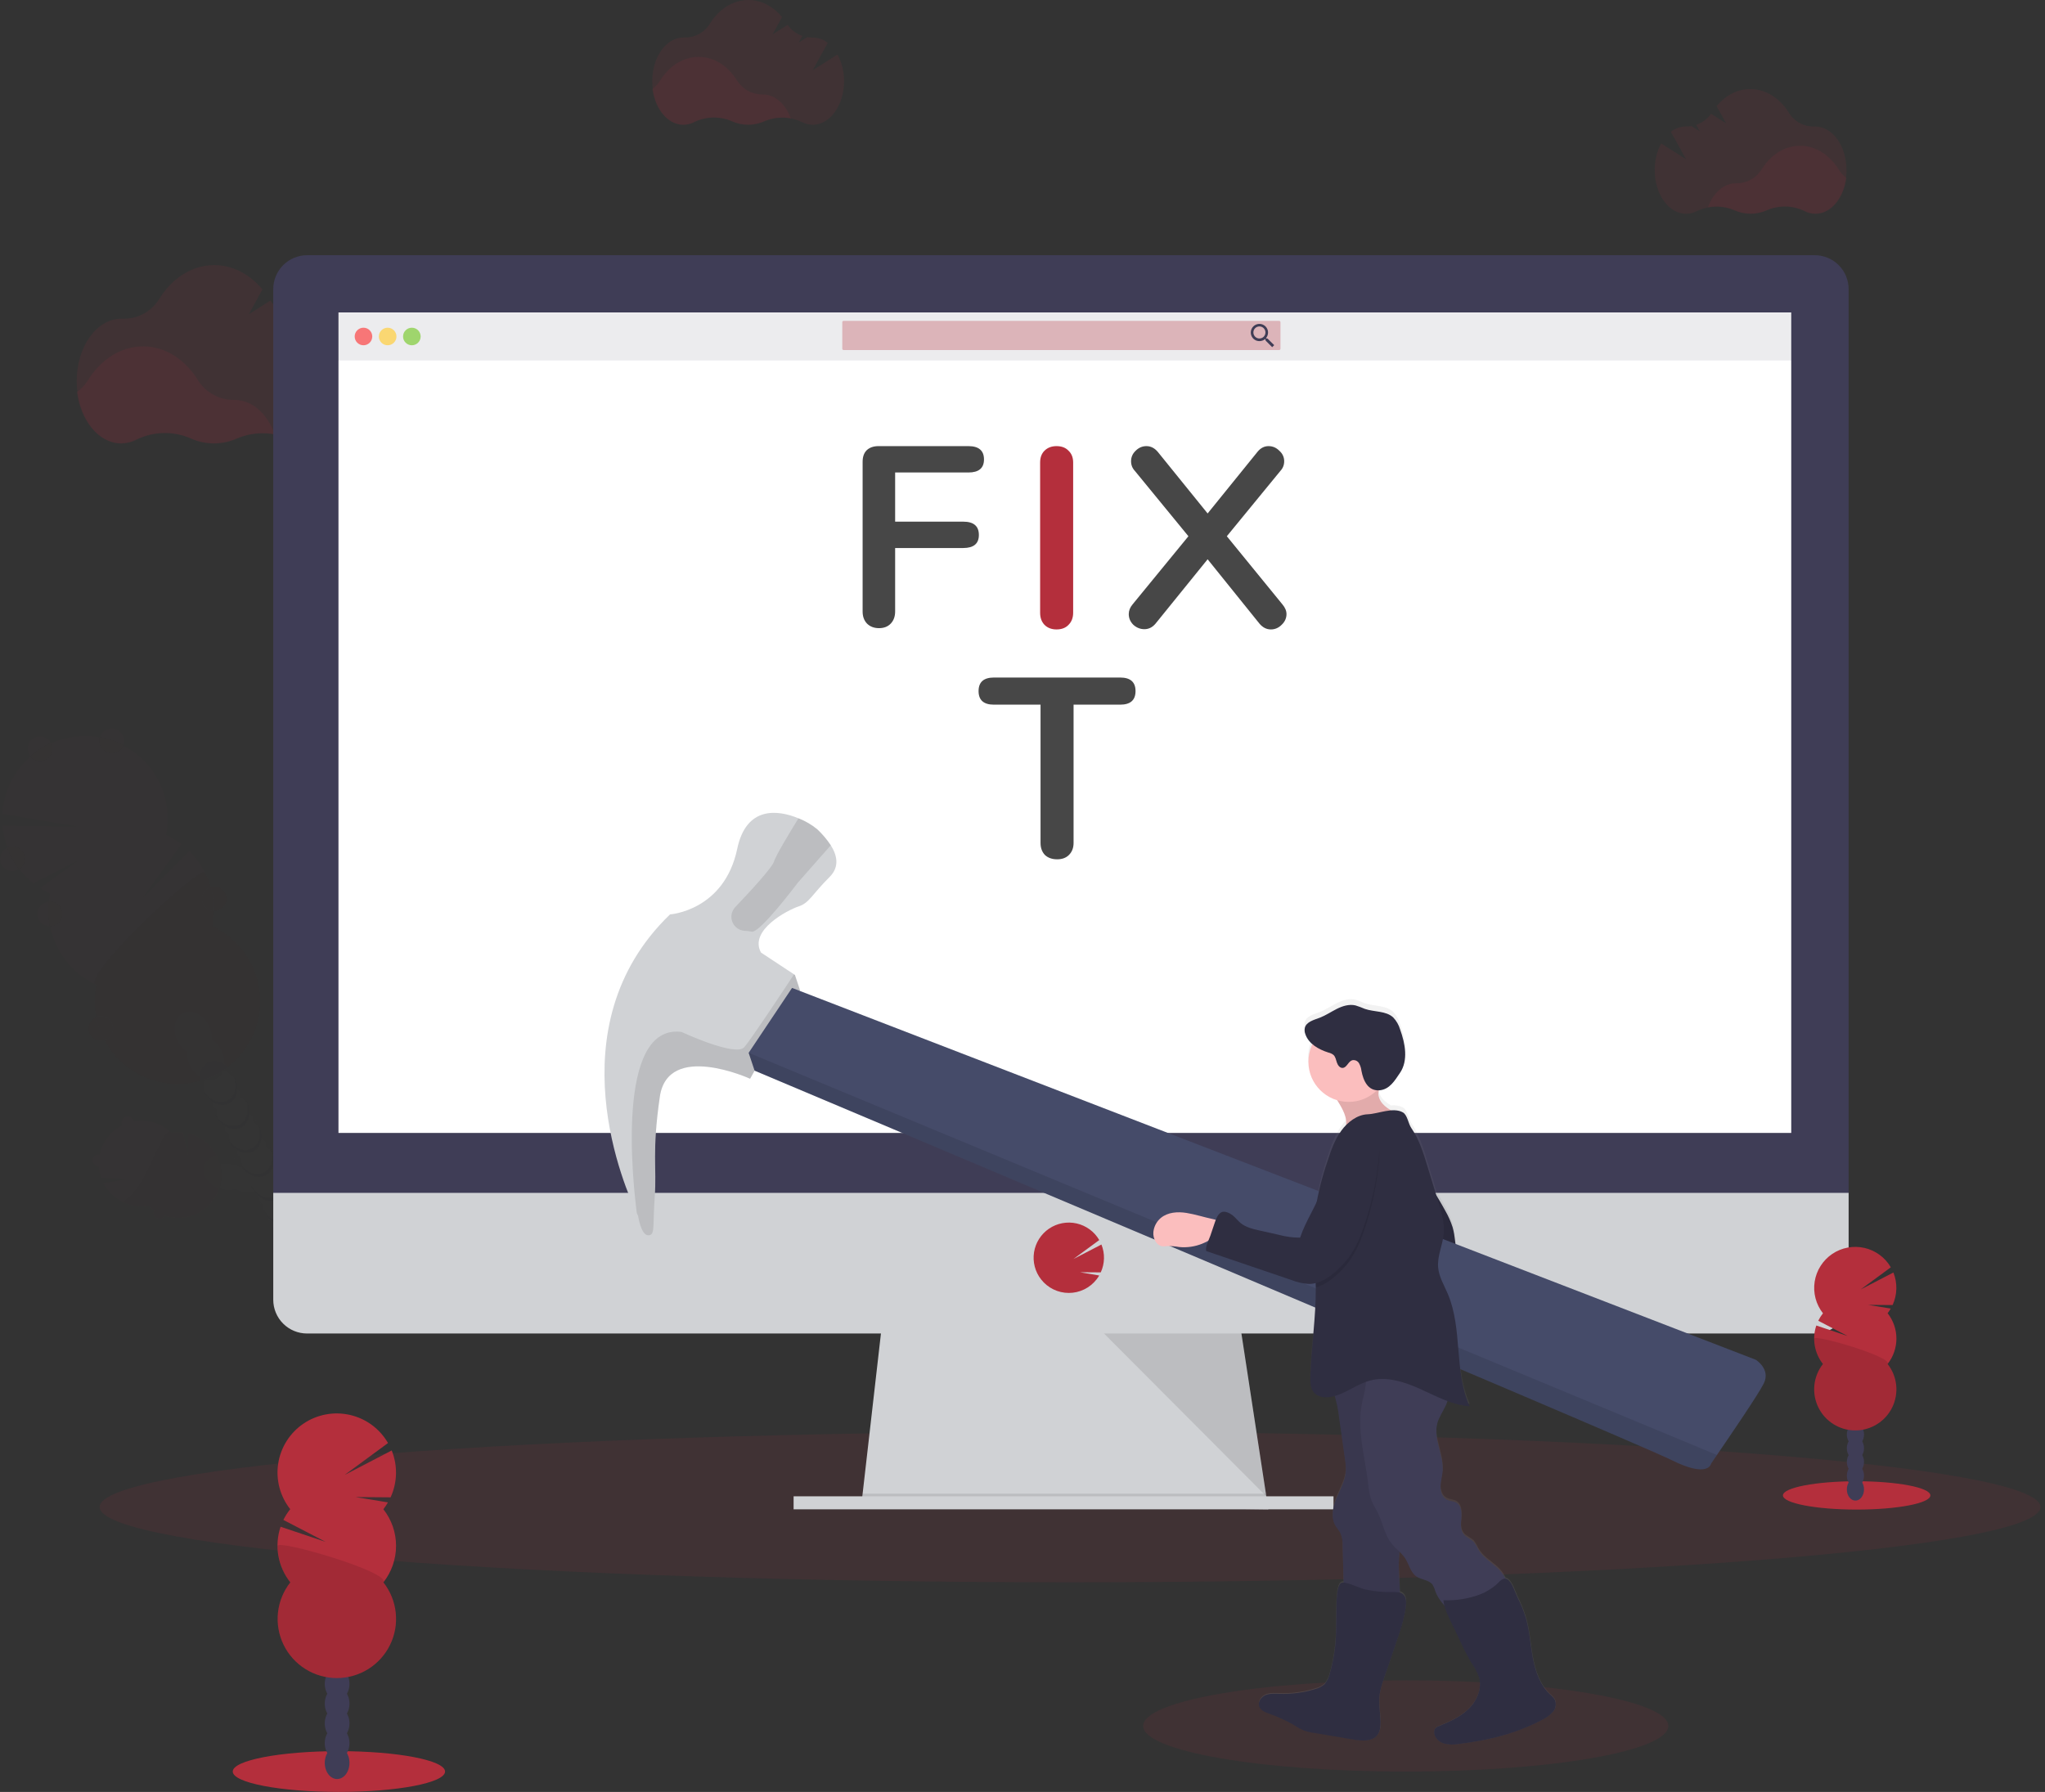 <svg width="275" height="241" viewBox="0 0 275 241" fill="none" xmlns="http://www.w3.org/2000/svg">
<rect x="0" y="0" width="275" height="241" fill="#333333" stroke="none"/>
<path opacity="0.1" d="M143.898 212.806C215.971 212.806 274.398 208.275 274.398 202.685C274.398 197.096 215.971 192.564 143.898 192.564C71.824 192.564 13.397 197.096 13.397 202.685C13.397 208.275 71.824 212.806 143.898 212.806Z" fill="#B42F3C"/>
<g opacity="0.1">
<path opacity="0.1" d="M27.479 156.792C27.872 155.599 29.465 155.05 31.038 155.565C31.264 155.639 31.483 155.734 31.692 155.848C31.793 155.82 31.897 155.795 31.999 155.777C31.912 155.434 31.879 155.081 31.9 154.728C31.361 154.364 30.923 153.867 30.629 153.287C30.335 152.706 30.195 152.06 30.221 151.41C29.676 151.052 29.238 150.555 28.95 149.971C28.649 149.393 28.509 148.745 28.541 148.094C27.997 147.735 27.558 147.237 27.27 146.653C26.515 145.156 26.822 143.473 27.973 142.89C29.125 142.307 30.666 143.059 31.424 144.555C31.724 145.135 31.864 145.784 31.83 146.435C32.371 146.798 32.81 147.293 33.104 147.873C33.398 148.454 33.538 149.1 33.509 149.751C34.05 150.114 34.489 150.61 34.783 151.191C35.077 151.772 35.217 152.418 35.189 153.069C35.73 153.431 36.169 153.927 36.463 154.507C36.757 155.088 36.897 155.734 36.869 156.384C37.414 156.743 37.854 157.241 38.143 157.826C38.281 158.109 38.384 158.407 38.45 158.715C38.639 158.437 38.87 158.19 39.135 157.982C39.166 157.746 39.22 157.513 39.294 157.286C39.813 155.716 41.198 154.759 42.393 155.139C43.587 155.519 44.134 157.123 43.621 158.694C43.409 159.368 43.002 159.964 42.451 160.408C42.419 160.643 42.366 160.875 42.291 161.101C42.039 161.934 41.478 162.638 40.722 163.07C40.782 163.271 40.825 163.476 40.851 163.683C41.168 163.987 41.431 164.343 41.628 164.735C41.829 165.127 41.96 165.55 42.015 165.987C42.333 166.29 42.597 166.646 42.795 167.039C42.995 167.43 43.126 167.854 43.182 168.29C43.501 168.594 43.765 168.951 43.962 169.345C44.72 170.842 44.407 172.528 43.262 173.105C42.116 173.682 40.569 172.939 39.81 171.44C39.61 171.048 39.479 170.625 39.423 170.188C38.784 169.575 38.372 168.763 38.257 167.885C37.617 167.272 37.205 166.46 37.09 165.582C36.772 165.278 36.508 164.922 36.31 164.53C36.111 164.138 35.98 163.714 35.923 163.279C35.606 162.975 35.343 162.619 35.146 162.227C34.945 161.835 34.814 161.412 34.759 160.975C34.562 160.791 34.385 160.586 34.234 160.362C33.602 160.491 32.948 160.451 32.337 160.245C32.109 160.17 31.89 160.074 31.679 159.96C30.996 160.141 30.275 160.116 29.607 159.887C28.05 159.368 27.089 157.985 27.479 156.792Z" fill="#3F3D56"/>
<g opacity="0.1">
<path opacity="0.1" d="M30.252 152.091C30.414 152.251 30.593 152.394 30.786 152.517C30.76 152.957 30.818 153.399 30.958 153.817C30.834 153.65 30.725 153.472 30.632 153.287C30.44 152.912 30.311 152.508 30.252 152.091V152.091Z" fill="black"/>
<path opacity="0.1" d="M28.572 148.778C28.735 148.937 28.915 149.079 29.106 149.202C29.08 149.643 29.139 150.085 29.278 150.505C28.906 149.995 28.664 149.403 28.572 148.778V148.778Z" fill="black"/>
<path opacity="0.1" d="M32.389 147.542C32.403 147.315 32.395 147.087 32.364 146.862C32.664 147.158 32.914 147.5 33.104 147.877C33.197 148.063 33.275 148.255 33.337 148.453C33.082 148.093 32.76 147.783 32.389 147.542V147.542Z" fill="black"/>
<path opacity="0.1" d="M43.044 167.618C42.909 167.43 42.757 167.256 42.589 167.097C42.561 166.889 42.516 166.684 42.454 166.484C42.587 166.664 42.706 166.854 42.807 167.054C42.9 167.236 42.979 167.424 43.044 167.618V167.618Z" fill="black"/>
<path opacity="0.1" d="M41.868 165.315C41.733 165.127 41.581 164.952 41.413 164.794C41.388 164.586 41.345 164.381 41.284 164.18C41.537 164.522 41.732 164.904 41.861 165.309L41.868 165.315Z" fill="black"/>
<path opacity="0.1" d="M31.934 155.415C32.095 155.574 32.273 155.715 32.465 155.835C32.443 156.188 32.476 156.542 32.564 156.884C32.46 156.902 32.358 156.926 32.257 156.955C32.046 156.842 31.826 156.747 31.599 156.673C30.027 156.157 28.434 156.706 28.044 157.899C27.946 158.196 27.928 158.513 27.992 158.819C27.739 158.554 27.559 158.228 27.47 157.873C27.381 157.517 27.385 157.145 27.482 156.792C27.875 155.599 29.468 155.05 31.041 155.565C31.267 155.639 31.486 155.734 31.695 155.848C31.796 155.82 31.9 155.795 32.002 155.777C31.972 155.658 31.95 155.537 31.934 155.415V155.415Z" fill="black"/>
<path opacity="0.1" d="M43.621 168.775C43.755 168.955 43.873 169.147 43.974 169.348C44.068 169.534 44.147 169.727 44.211 169.925C44.076 169.736 43.924 169.56 43.756 169.4C43.729 169.188 43.684 168.979 43.621 168.775V168.775Z" fill="black"/>
<path opacity="0.1" d="M34.068 150.864C34.083 150.637 34.075 150.409 34.044 150.183C34.345 150.478 34.595 150.821 34.784 151.198C34.876 151.383 34.954 151.575 35.017 151.772C34.761 151.412 34.439 151.104 34.068 150.864V150.864Z" fill="black"/>
<path opacity="0.1" d="M36.497 164.389C36.526 164.618 36.576 164.844 36.648 165.064C36.392 164.713 36.197 164.322 36.07 163.907C36.198 164.08 36.341 164.241 36.497 164.389V164.389Z" fill="black"/>
<path opacity="0.1" d="M38.828 168.995C38.859 169.224 38.91 169.45 38.981 169.67C38.858 169.503 38.749 169.325 38.656 169.139C38.555 168.942 38.471 168.737 38.404 168.526C38.532 168.693 38.674 168.85 38.828 168.995V168.995Z" fill="black"/>
<path opacity="0.1" d="M37.664 166.692C37.693 166.921 37.743 167.147 37.815 167.367C37.692 167.199 37.583 167.021 37.489 166.836C37.388 166.639 37.303 166.434 37.237 166.223C37.365 166.392 37.508 166.549 37.664 166.692V166.692Z" fill="black"/>
<path opacity="0.1" d="M35.33 162.083C35.359 162.313 35.409 162.54 35.481 162.76C35.364 162.592 35.262 162.415 35.174 162.23C35.071 162.033 34.986 161.828 34.919 161.616C35.041 161.784 35.179 161.94 35.33 162.083V162.083Z" fill="black"/>
<path opacity="0.1" d="M42.967 156.259C41.773 155.866 40.388 156.823 39.872 158.405C39.797 158.632 39.744 158.865 39.712 159.102C39.447 159.308 39.215 159.554 39.024 159.831C38.953 159.523 38.845 159.224 38.702 158.942C38.65 158.838 38.591 158.737 38.53 158.635C38.704 158.394 38.911 158.177 39.144 157.991C39.176 157.755 39.229 157.522 39.304 157.295C39.823 155.725 41.208 154.768 42.402 155.148C42.745 155.28 43.047 155.497 43.281 155.78C43.514 156.062 43.67 156.401 43.735 156.761C43.526 156.531 43.262 156.358 42.967 156.259V156.259Z" fill="black"/>
<path opacity="0.1" d="M37.428 157.494C37.442 157.267 37.434 157.039 37.403 156.814C37.704 157.109 37.954 157.452 38.143 157.829C38.236 158.015 38.314 158.207 38.376 158.405C38.121 158.044 37.799 157.735 37.428 157.494V157.494Z" fill="black"/>
<path opacity="0.1" d="M35.748 154.176C35.763 153.949 35.754 153.721 35.723 153.495C36.023 153.792 36.273 154.135 36.463 154.51C36.556 154.696 36.634 154.889 36.697 155.087C36.441 154.726 36.119 154.417 35.748 154.176V154.176Z" fill="black"/>
<path opacity="0.1" d="M39.995 171.299C40.024 171.529 40.075 171.756 40.148 171.976C40.025 171.808 39.916 171.629 39.823 171.443C39.722 171.246 39.637 171.04 39.571 170.829C39.699 170.997 39.841 171.154 39.995 171.299Z" fill="black"/>
</g>
<path opacity="0.1" d="M25.185 141.461C24.641 141.103 24.202 140.606 23.914 140.022C23.155 138.523 23.469 136.839 24.614 136.259C25.759 135.68 27.307 136.425 28.065 137.925C28.365 138.503 28.505 139.151 28.471 139.802C29.012 140.165 29.45 140.661 29.744 141.242C30.038 141.823 30.178 142.469 30.15 143.12C30.695 143.478 31.135 143.975 31.425 144.558C31.517 144.742 31.595 144.933 31.658 145.129C31.251 144.549 30.666 144.118 29.991 143.902C29.915 144.142 29.793 144.364 29.631 144.556C29.469 144.747 29.27 144.905 29.046 145.019C28.822 145.133 28.578 145.202 28.327 145.221C28.077 145.24 27.825 145.208 27.586 145.129C27.359 145.8 27.359 146.528 27.586 147.199C27.471 147.032 27.368 146.857 27.279 146.674C26.979 146.096 26.838 145.448 26.871 144.797C26.331 144.434 25.892 143.938 25.599 143.357C25.305 142.776 25.164 142.129 25.191 141.479L25.185 141.461Z" fill="#3F3D56"/>
<path opacity="0.1" d="M6.725 120.195C6.259 119.977 5.808 119.728 5.377 119.45L10.376 115.8L4.498 118.821C3.31 117.877 2.327 116.701 1.61 115.365C0.892 114.029 0.455 112.56 0.325 111.049L10.317 111.154L0.304 109.479C0.39 107.953 0.79 106.462 1.479 105.097C2.167 103.733 3.13 102.524 4.306 101.547C5.483 100.57 6.848 99.846 8.317 99.419C9.787 98.993 11.328 98.873 12.845 99.067C14.363 99.261 15.824 99.765 17.138 100.548C18.452 101.331 19.591 102.376 20.483 103.617C21.375 104.859 22.001 106.27 22.323 107.764C22.645 109.258 22.656 110.803 22.354 112.301C23.079 112.636 23.767 113.047 24.405 113.527L19.185 120.778L25.452 114.435C26.775 115.733 27.752 117.339 28.297 119.109C28.842 120.878 28.936 122.756 28.572 124.571C30.468 125.453 32.077 126.85 33.215 128.603C34.353 130.355 34.975 132.392 35.009 134.481C35.042 136.569 34.487 138.625 33.406 140.413C32.325 142.202 30.762 143.65 28.896 144.592C27.029 145.535 24.935 145.934 22.852 145.744C20.77 145.554 18.782 144.782 17.118 143.517C15.454 142.252 14.18 140.544 13.441 138.59C12.703 136.636 12.53 134.513 12.943 132.466C10.68 131.412 8.837 129.63 7.709 127.406C6.582 125.181 6.235 122.643 6.725 120.198V120.195Z" fill="#B42F3C"/>
<path opacity="0.1" d="M27.589 117.367C28.722 119.593 29.068 122.136 28.572 124.584C30.468 125.466 32.077 126.863 33.215 128.615C34.353 130.367 34.975 132.404 35.009 134.493C35.042 136.582 34.487 138.637 33.406 140.426C32.325 142.214 30.762 143.662 28.896 144.605C27.029 145.547 24.935 145.946 22.852 145.756C20.77 145.566 18.783 144.794 17.118 143.529C15.454 142.264 14.18 140.557 13.441 138.602C12.703 136.648 12.53 134.526 12.943 132.478C10.753 131.463 27.027 116.254 27.589 117.367Z" fill="black"/>
<path opacity="0.1" d="M15.037 101.26C15.951 101.26 16.692 100.52 16.692 99.607C16.692 98.694 15.951 97.954 15.037 97.954C14.123 97.954 13.382 98.694 13.382 99.607C13.382 100.52 14.123 101.26 15.037 101.26Z" fill="#B42F3C"/>
<path opacity="0.1" d="M5.377 102.321C6.291 102.321 7.032 101.581 7.032 100.668C7.032 99.755 6.291 99.015 5.377 99.015C4.463 99.015 3.722 99.755 3.722 100.668C3.722 101.581 4.463 102.321 5.377 102.321Z" fill="#B42F3C"/>
<path opacity="0.1" d="M1.655 117.162C2.569 117.162 3.31 116.422 3.31 115.509C3.31 114.596 2.569 113.856 1.655 113.856C0.741 113.856 0 114.596 0 115.509C0 116.422 0.741 117.162 1.655 117.162Z" fill="#B42F3C"/>
<path opacity="0.1" d="M6.682 124.574C7.596 124.574 8.337 123.834 8.337 122.921C8.337 122.008 7.596 121.268 6.682 121.268C5.768 121.268 5.027 122.008 5.027 122.921C5.027 123.834 5.768 124.574 6.682 124.574Z" fill="#B42F3C"/>
<path opacity="0.1" d="M13.547 139.967C14.462 139.967 15.203 139.227 15.203 138.314C15.203 137.401 14.462 136.661 13.547 136.661C12.633 136.661 11.893 137.401 11.893 138.314C11.893 139.227 12.633 139.967 13.547 139.967Z" fill="#B42F3C"/>
<path opacity="0.1" d="M13.547 139.967C14.462 139.967 15.203 139.227 15.203 138.314C15.203 137.401 14.462 136.661 13.547 136.661C12.633 136.661 11.893 137.401 11.893 138.314C11.893 139.227 12.633 139.967 13.547 139.967Z" fill="black"/>
<path opacity="0.1" d="M28.817 122.532C29.732 122.532 30.473 121.792 30.473 120.879C30.473 119.966 29.732 119.226 28.817 119.226C27.904 119.226 27.163 119.966 27.163 120.879C27.163 121.792 27.904 122.532 28.817 122.532Z" fill="#B42F3C"/>
<path opacity="0.1" d="M28.817 122.532C29.732 122.532 30.473 121.792 30.473 120.879C30.473 119.966 29.732 119.226 28.817 119.226C27.904 119.226 27.163 119.966 27.163 120.879C27.163 121.792 27.904 122.532 28.817 122.532Z" fill="black"/>
<path opacity="0.1" d="M30.583 148.045C31.683 147.49 32.014 145.92 31.372 144.469C31.406 144.531 31.44 144.589 31.471 144.65C32.229 146.15 31.916 147.834 30.767 148.413C29.619 148.993 28.078 148.248 27.319 146.748C27.288 146.687 27.258 146.625 27.23 146.561C28.019 147.938 29.484 148.6 30.583 148.045Z" fill="black"/>
<path opacity="0.1" d="M32.214 151.272C33.313 150.717 33.648 149.143 33.006 147.696C33.04 147.754 33.073 147.815 33.104 147.877C33.863 149.376 33.549 151.06 32.401 151.64C31.253 152.219 29.711 151.474 28.953 149.974C28.919 149.913 28.891 149.849 28.864 149.787C29.653 151.171 31.12 151.827 32.214 151.272Z" fill="black"/>
<path opacity="0.1" d="M33.847 154.495C34.947 153.94 35.281 152.37 34.636 150.919C34.673 150.98 34.704 151.039 34.738 151.103C35.496 152.6 35.18 154.286 34.035 154.863C32.889 155.44 31.345 154.697 30.586 153.198C30.552 153.136 30.525 153.075 30.497 153.011C31.283 154.388 32.748 155.05 33.847 154.495Z" fill="black"/>
<path opacity="0.1" d="M35.481 157.721C36.58 157.166 36.915 155.596 36.27 154.145C36.304 154.204 36.337 154.265 36.368 154.326C37.13 155.826 36.813 157.51 35.668 158.089C34.523 158.669 32.975 157.924 32.217 156.424C32.186 156.363 32.158 156.298 32.131 156.237C32.917 157.611 34.382 158.277 35.481 157.721Z" fill="black"/>
<path opacity="0.1" d="M37.114 160.945C38.214 160.39 38.545 158.819 37.904 157.372C37.937 157.43 37.971 157.491 38.002 157.553C38.76 159.052 38.447 160.736 37.302 161.316C36.156 161.895 34.609 161.147 33.85 159.651C33.82 159.586 33.792 159.525 33.761 159.463C34.55 160.837 36.015 161.5 37.114 160.945Z" fill="black"/>
<path opacity="0.1" d="M38.748 164.171C39.847 163.616 40.179 162.046 39.537 160.595C39.571 160.656 39.605 160.715 39.635 160.776C40.394 162.276 40.081 163.96 38.935 164.539C37.79 165.119 36.242 164.374 35.484 162.874C35.453 162.812 35.422 162.751 35.395 162.687C36.184 164.052 37.649 164.726 38.748 164.171Z" fill="black"/>
<path opacity="0.1" d="M40.381 167.397C41.478 166.842 41.812 165.269 41.171 163.821C41.204 163.88 41.238 163.941 41.269 164.002C42.027 165.502 41.714 167.186 40.566 167.765C39.417 168.345 37.876 167.597 37.117 166.1C37.087 166.036 37.056 165.974 37.028 165.913C37.818 167.287 39.282 167.953 40.381 167.397Z" fill="black"/>
<path opacity="0.1" d="M42.012 170.621C43.111 170.066 43.446 168.495 42.801 167.045C42.838 167.106 42.869 167.164 42.903 167.229C43.661 168.725 43.345 170.412 42.199 170.989C41.054 171.565 39.51 170.823 38.751 169.323C38.717 169.262 38.69 169.201 38.662 169.136C39.451 170.513 40.913 171.176 42.012 170.621Z" fill="black"/>
<path opacity="0.1" d="M43.096 172.74C44.195 172.185 44.527 170.615 43.885 169.164C43.919 169.225 43.953 169.284 43.983 169.348C44.742 170.845 44.428 172.531 43.283 173.108C42.138 173.685 40.59 172.942 39.832 171.443C39.801 171.381 39.77 171.32 39.743 171.256C40.523 172.639 41.987 173.295 43.096 172.74Z" fill="black"/>
<path opacity="0.1" d="M13.575 158.387C13.405 157.899 13.301 157.391 13.268 156.875C13.155 156.875 13.042 156.851 12.938 156.805C12.834 156.759 12.741 156.693 12.664 156.61C12.587 156.526 12.528 156.428 12.491 156.321C12.453 156.214 12.439 156.1 12.447 155.987C12.456 155.874 12.488 155.764 12.541 155.664C12.594 155.563 12.668 155.475 12.756 155.405C12.845 155.334 12.948 155.282 13.057 155.253C13.167 155.224 13.282 155.217 13.394 155.234C13.578 154.398 13.946 153.614 14.472 152.937C14.997 152.261 15.666 151.71 16.431 151.324C16.332 151.128 16.315 150.901 16.383 150.693C16.452 150.485 16.6 150.312 16.796 150.214C16.992 150.115 17.219 150.098 17.428 150.166C17.636 150.235 17.809 150.383 17.908 150.579C17.944 150.648 17.968 150.722 17.981 150.799C18.89 150.633 19.825 150.685 20.71 150.952C21.594 151.218 22.402 151.692 23.066 152.333C23.574 152.25 24.09 152.235 24.602 152.29L25.271 155.332L25.286 152.397C26.048 152.573 26.765 152.901 27.397 153.361C28.028 153.822 28.559 154.405 28.958 155.076C29.357 155.747 29.616 156.491 29.72 157.265C29.823 158.039 29.769 158.825 29.56 159.577C29.351 160.329 28.991 161.031 28.503 161.641C28.015 162.25 27.409 162.755 26.72 163.124C26.031 163.493 25.275 163.719 24.497 163.788C23.719 163.857 22.934 163.769 22.191 163.527C22.11 163.67 21.99 163.786 21.844 163.861C21.692 163.938 21.521 163.966 21.352 163.942C21.184 163.918 21.027 163.842 20.904 163.726C20.779 163.61 20.694 163.459 20.659 163.292C20.624 163.126 20.641 162.953 20.708 162.797C20.445 162.614 20.197 162.408 19.968 162.184C18.76 162.379 17.521 162.188 16.429 161.637C15.337 161.086 14.448 160.204 13.888 159.117L17.005 158.592L13.575 158.387Z" fill="#B42F3C"/>
<g opacity="0.1">
<path opacity="0.1" d="M18.39 159.865C19.541 158.332 20.247 156.553 21.058 154.829C21.383 154.12 21.748 153.43 22.151 152.762L22.765 152.054C22.87 152.143 22.971 152.232 23.073 152.324C23.58 152.241 24.096 152.226 24.608 152.281L25.277 155.323L25.286 152.397C26.048 152.573 26.765 152.901 27.397 153.361C28.028 153.822 28.559 154.405 28.958 155.076C29.357 155.747 29.616 156.491 29.72 157.265C29.823 158.039 29.769 158.825 29.56 159.577C29.351 160.329 28.991 161.031 28.503 161.641C28.015 162.25 27.409 162.755 26.72 163.124C26.031 163.493 25.275 163.719 24.497 163.788C23.719 163.857 22.934 163.769 22.191 163.527C22.11 163.67 21.99 163.786 21.844 163.861C21.692 163.938 21.521 163.966 21.352 163.942C21.184 163.918 21.027 163.842 20.904 163.726C20.779 163.61 20.694 163.459 20.659 163.292C20.624 163.126 20.641 162.953 20.708 162.797C20.445 162.614 20.197 162.408 19.968 162.184C18.785 162.373 17.573 162.194 16.495 161.672C17.22 161.175 17.86 160.565 18.39 159.865Z" fill="black"/>
</g>
<path opacity="0.1" d="M38.769 153.345C38.72 153.248 38.691 153.143 38.682 153.035C38.674 152.927 38.688 152.818 38.721 152.715C38.755 152.613 38.809 152.517 38.88 152.435C38.951 152.353 39.038 152.286 39.135 152.238C39.251 152.179 39.379 152.148 39.509 152.149C39.744 150.907 40.379 149.776 41.318 148.929C41.166 148.339 41.109 147.729 41.149 147.122L44.186 146.613L41.235 146.426C41.288 146.149 41.362 145.876 41.456 145.61C41.34 145.533 41.246 145.428 41.183 145.304C41.109 145.156 41.081 144.989 41.103 144.826C41.124 144.662 41.194 144.508 41.304 144.385C41.413 144.261 41.558 144.173 41.718 144.132C41.878 144.091 42.047 144.098 42.202 144.153C42.745 143.383 43.469 142.758 44.312 142.335C45.304 141.832 46.421 141.625 47.528 141.74C48.634 141.855 49.684 142.286 50.552 142.982C51.42 143.678 52.068 144.61 52.419 145.664C52.77 146.719 52.809 147.852 52.532 148.929C52.676 148.99 52.8 149.092 52.888 149.222C52.977 149.351 53.027 149.503 53.032 149.66C53.037 149.817 52.997 149.972 52.917 150.107C52.838 150.242 52.721 150.351 52.581 150.422C52.476 150.475 52.361 150.506 52.243 150.511C52.126 150.516 52.009 150.496 51.899 150.453C51.603 150.949 51.233 151.398 50.803 151.784C51.118 153.007 51.024 154.299 50.536 155.464L46.474 154.397L50.106 156.308C49.561 157.177 48.794 157.886 47.884 158.361C46.974 158.837 45.953 159.062 44.927 159.014C43.901 158.966 42.907 158.646 42.045 158.088C41.184 157.529 40.487 156.752 40.025 155.835C39.704 155.197 39.502 154.506 39.429 153.796C39.29 153.783 39.156 153.735 39.041 153.656C38.925 153.577 38.832 153.47 38.769 153.345V153.345Z" fill="#B42F3C"/>
<path opacity="0.1" d="M38.769 153.345C38.72 153.248 38.691 153.143 38.682 153.035C38.674 152.927 38.688 152.818 38.721 152.715C38.755 152.613 38.809 152.517 38.88 152.435C38.951 152.353 39.038 152.286 39.135 152.238C39.251 152.179 39.379 152.148 39.509 152.149C39.744 150.907 40.379 149.776 41.318 148.929C41.293 148.834 41.272 148.735 41.254 148.64C41.364 148.719 41.466 148.807 41.56 148.904C42.11 149.517 42.393 150.312 42.933 150.919C43.61 151.617 44.521 152.041 45.491 152.112C46.452 152.178 47.418 152.101 48.356 151.882C49.13 151.683 49.928 151.595 50.726 151.621L50.953 151.652L50.812 151.784C51.127 153.007 51.033 154.299 50.545 155.464L46.474 154.397L50.106 156.308C49.561 157.177 48.794 157.886 47.884 158.361C46.974 158.837 45.953 159.062 44.927 159.014C43.901 158.966 42.907 158.646 42.045 158.088C41.184 157.529 40.487 156.752 40.025 155.835C39.704 155.197 39.502 154.506 39.429 153.796C39.29 153.783 39.156 153.735 39.041 153.656C38.925 153.577 38.832 153.47 38.769 153.345V153.345Z" fill="black"/>
</g>
<path opacity="0.1" d="M106.35 15.92C105.136 15.69 103.881 15.827 102.745 16.313C102.064 16.616 101.326 16.773 100.581 16.773C99.835 16.773 99.097 16.616 98.416 16.313C97.611 15.96 96.738 15.787 95.859 15.804C94.98 15.822 94.115 16.03 93.325 16.414C92.873 16.652 92.371 16.777 91.86 16.779C89.797 16.779 88.08 14.703 87.724 11.964C88.135 11.663 88.486 11.286 88.756 10.854C89.966 8.906 91.826 7.655 93.942 7.655C96.058 7.655 97.9 8.882 99.11 10.817C99.471 11.398 99.976 11.877 100.576 12.206C101.177 12.536 101.852 12.706 102.537 12.7H102.592C104.219 12.691 105.641 14.007 106.35 15.92Z" fill="#B42F3C"/>
<path opacity="0.1" d="M112.62 7.333L109.286 9.446L111.309 5.766C110.735 5.309 110.026 5.057 109.292 5.048H109.24C109.008 5.051 108.777 5.034 108.549 4.996L107.416 5.714L107.901 4.833C107.102 4.556 106.411 4.036 105.923 3.346L103.894 4.613L105.171 2.291C103.989 0.871 102.392 0 100.639 0C98.535 0 96.647 1.251 95.45 3.199C95.091 3.78 94.585 4.257 93.983 4.58C93.38 4.904 92.703 5.062 92.02 5.039H91.918C89.597 5.039 87.712 7.667 87.712 10.915C87.712 14.163 89.597 16.788 91.918 16.788C92.429 16.787 92.932 16.661 93.383 16.423C94.174 16.039 95.039 15.831 95.918 15.814C96.797 15.797 97.669 15.971 98.474 16.325C99.156 16.627 99.893 16.784 100.639 16.784C101.385 16.784 102.122 16.627 102.804 16.325C103.602 15.979 104.466 15.808 105.337 15.825C106.207 15.842 107.064 16.046 107.849 16.423C108.297 16.655 108.793 16.777 109.298 16.779C111.622 16.779 113.505 14.151 113.505 10.906C113.513 9.66 113.209 8.432 112.62 7.333V7.333Z" fill="#B42F3C"/>
<path opacity="0.1" d="M36.955 58.409C35.221 58.081 33.428 58.276 31.805 58.967C30.831 59.399 29.777 59.62 28.712 59.617C27.646 59.615 26.593 59.388 25.621 58.952C24.471 58.448 23.225 58.2 21.97 58.225C20.714 58.25 19.479 58.547 18.35 59.096C17.704 59.436 16.986 59.615 16.256 59.617C13.308 59.617 10.855 56.652 10.345 52.738C10.934 52.31 11.434 51.771 11.819 51.153C13.547 48.371 16.225 46.583 19.231 46.583C22.237 46.583 24.881 48.35 26.601 51.101C27.117 51.934 27.841 52.62 28.702 53.092C29.563 53.563 30.532 53.804 31.514 53.79H31.59C33.918 53.787 35.951 55.667 36.955 58.409Z" fill="#B42F3C"/>
<path opacity="0.1" d="M45.921 46.126L41.155 49.144L44.048 43.89C43.228 43.237 42.213 42.875 41.164 42.863H41.088C40.757 42.868 40.426 42.843 40.099 42.789L38.49 43.829L39.184 42.572C38.039 42.172 37.05 41.42 36.359 40.425L33.466 42.265L35.287 38.922C33.595 36.895 31.317 35.653 28.811 35.653C25.805 35.653 23.128 37.438 21.399 40.219C20.887 41.054 20.163 41.738 19.299 42.202C18.436 42.666 17.465 42.893 16.486 42.86H16.323C13.004 42.86 10.314 46.617 10.314 51.254C10.314 55.891 13.004 59.648 16.323 59.648C17.054 59.646 17.773 59.466 18.417 59.124C19.547 58.575 20.782 58.279 22.038 58.254C23.293 58.23 24.539 58.478 25.689 58.983C26.66 59.419 27.713 59.645 28.779 59.648C29.845 59.651 30.899 59.429 31.873 58.998C33.014 58.503 34.249 58.259 35.493 58.283C36.737 58.307 37.961 58.598 39.083 59.136C39.721 59.47 40.431 59.645 41.152 59.648C44.471 59.648 47.161 55.888 47.161 51.254C47.184 49.468 46.758 47.705 45.921 46.126V46.126Z" fill="#B42F3C"/>
<path opacity="0.1" d="M229.672 27.881C230.886 27.651 232.141 27.788 233.277 28.274C233.957 28.577 234.694 28.734 235.44 28.734C236.185 28.734 236.922 28.577 237.603 28.274C238.408 27.921 239.281 27.748 240.16 27.765C241.039 27.783 241.903 27.991 242.694 28.375C243.146 28.613 243.648 28.738 244.159 28.74C246.222 28.74 247.942 26.664 248.298 23.925C247.886 23.625 247.535 23.247 247.266 22.815C246.062 20.861 244.18 19.601 242.071 19.601C239.961 19.601 238.116 20.827 236.906 22.762C236.545 23.346 236.04 23.827 235.438 24.159C234.837 24.49 234.16 24.661 233.473 24.655H233.421C231.787 24.652 230.363 25.967 229.672 27.881Z" fill="#B42F3C"/>
<path opacity="0.1" d="M223.383 19.294L226.718 21.401L224.691 17.721C225.265 17.264 225.975 17.012 226.709 17.003H226.764C226.995 17.006 227.226 16.988 227.455 16.951L228.585 17.668L228.1 16.788C228.904 16.515 229.602 15.997 230.095 15.307L232.119 16.589L230.839 14.267C232.024 12.847 233.602 11.976 235.374 11.976C237.477 11.976 239.366 13.227 240.563 15.175C240.921 15.757 241.427 16.234 242.03 16.557C242.632 16.88 243.31 17.038 243.993 17.015H244.104C246.428 17.015 248.31 19.643 248.31 22.891C248.31 26.139 246.428 28.765 244.104 28.765C243.593 28.762 243.091 28.637 242.639 28.399C241.848 28.015 240.983 27.807 240.104 27.79C239.225 27.773 238.353 27.948 237.548 28.301C236.867 28.604 236.13 28.76 235.385 28.76C234.639 28.76 233.902 28.604 233.221 28.301C232.422 27.955 231.558 27.784 230.687 27.801C229.816 27.818 228.958 28.022 228.173 28.399C227.725 28.632 227.229 28.754 226.724 28.755C224.403 28.755 222.517 26.127 222.517 22.882C222.501 21.633 222.799 20.399 223.383 19.294V19.294Z" fill="#B42F3C"/>
<path opacity="0.1" d="M189.035 238.261C208.538 238.261 224.347 235.515 224.347 232.127C224.347 228.74 208.538 225.994 189.035 225.994C169.533 225.994 153.724 228.74 153.724 232.127C153.724 235.515 169.533 238.261 189.035 238.261Z" fill="#B42F3C"/>
<path d="M170.553 202.992L115.838 202.29L116.001 200.888L118.645 177.767H166.697L170.231 200.888L170.501 202.642L170.553 202.992Z" fill="#D0D2D5"/>
<path opacity="0.1" d="M170.501 202.642H143.197L115.838 202.29L116.001 200.888H170.231L170.501 202.642Z" fill="black"/>
<path d="M179.323 201.241H106.719V202.992H179.323V201.241Z" fill="#D0D2D5"/>
<path d="M248.593 38.898C248.597 37.689 248.121 36.528 247.268 35.67C246.416 34.812 245.258 34.327 244.048 34.322H41.29C40.691 34.325 40.098 34.445 39.545 34.677C38.992 34.909 38.49 35.247 38.068 35.673C37.646 36.098 37.312 36.602 37.085 37.157C36.858 37.711 36.743 38.305 36.746 38.904V161.656H248.593V38.898Z" fill="#3F3D56"/>
<path d="M36.746 160.429V174.807C36.746 176.011 37.225 177.165 38.077 178.017C38.929 178.868 40.085 179.346 41.29 179.346H244.048C245.253 179.346 246.409 178.868 247.262 178.017C248.114 177.165 248.593 176.011 248.593 174.807V160.429H36.746Z" fill="#D0D2D5"/>
<path d="M240.876 42.02H45.516V152.37H240.876V42.02Z" fill="white"/>
<path d="M143.723 173.89C144.44 173.891 145.148 173.729 145.793 173.416C146.439 173.103 147.004 172.647 147.447 172.084C147.582 171.912 147.705 171.732 147.816 171.544L145.215 171.105L148.024 171.124C148.294 170.539 148.441 169.905 148.456 169.261C148.471 168.617 148.355 167.976 148.113 167.379L144.346 169.33L147.822 166.778C147.495 166.218 147.057 165.73 146.534 165.346C146.011 164.962 145.415 164.689 144.782 164.545C144.149 164.401 143.493 164.389 142.855 164.508C142.217 164.628 141.61 164.877 141.073 165.241C140.536 165.605 140.079 166.075 139.731 166.623C139.383 167.17 139.152 167.783 139.051 168.424C138.951 169.064 138.983 169.719 139.147 170.346C139.31 170.974 139.601 171.561 140.001 172.071V172.071C140.442 172.637 141.007 173.094 141.652 173.41C142.297 173.725 143.005 173.889 143.723 173.89V173.89Z" fill="#B42F3C"/>
<path opacity="0.1" d="M148.457 179.343L170.286 201.241L166.936 179.343H148.457Z" fill="black"/>
<path opacity="0.1" d="M240.935 42.032H45.362V48.478H240.935V42.032Z" fill="#444053"/>
<path opacity="0.3" d="M172.012 43.154H113.443C113.345 43.154 113.265 43.234 113.265 43.332V46.899C113.265 46.997 113.345 47.077 113.443 47.077H172.012C172.11 47.077 172.19 46.997 172.19 46.899V43.332C172.19 43.234 172.11 43.154 172.012 43.154Z" fill="#B42F3C"/>
<path d="M170.44 45.522H170.295L170.243 45.476C170.422 45.261 170.52 44.991 170.52 44.712C170.518 44.483 170.448 44.26 170.319 44.071C170.191 43.881 170.008 43.734 169.796 43.648C169.584 43.561 169.35 43.54 169.126 43.586C168.901 43.632 168.695 43.743 168.534 43.906C168.373 44.069 168.263 44.276 168.22 44.501C168.176 44.725 168.2 44.958 168.288 45.169C168.377 45.381 168.526 45.561 168.717 45.688C168.908 45.814 169.133 45.881 169.362 45.881C169.642 45.88 169.912 45.781 170.127 45.602L170.179 45.648V45.792L171.078 46.691L171.346 46.421L170.44 45.522ZM169.362 45.522C169.202 45.523 169.044 45.476 168.911 45.387C168.777 45.298 168.673 45.172 168.611 45.024C168.549 44.876 168.533 44.714 168.563 44.556C168.594 44.399 168.671 44.254 168.785 44.141C168.898 44.027 169.042 43.95 169.2 43.919C169.357 43.887 169.52 43.903 169.668 43.964C169.817 44.025 169.943 44.129 170.033 44.262C170.122 44.395 170.17 44.552 170.17 44.712C170.17 44.819 170.15 44.924 170.11 45.022C170.07 45.121 170.01 45.21 169.935 45.286C169.86 45.361 169.771 45.42 169.672 45.461C169.574 45.502 169.468 45.522 169.362 45.522V45.522Z" fill="#3F3D56"/>
<path opacity="0.8" d="M48.878 46.436C49.531 46.436 50.06 45.907 50.06 45.255C50.06 44.603 49.531 44.074 48.878 44.074C48.225 44.074 47.696 44.603 47.696 45.255C47.696 45.907 48.225 46.436 48.878 46.436Z" fill="#FA5959"/>
<path opacity="0.8" d="M52.13 46.436C52.782 46.436 53.312 45.907 53.312 45.255C53.312 44.603 52.782 44.074 52.13 44.074C51.477 44.074 50.947 44.603 50.947 45.255C50.947 45.907 51.477 46.436 52.13 46.436Z" fill="#FED253"/>
<path opacity="0.8" d="M55.384 46.436C56.037 46.436 56.567 45.907 56.567 45.255C56.567 44.603 56.037 44.074 55.384 44.074C54.731 44.074 54.202 44.603 54.202 45.255C54.202 45.907 54.731 46.436 55.384 46.436Z" fill="#8CCF4D"/>
<path d="M209.108 228.551C208.93 228.269 208.704 228.019 208.442 227.812C207.1 226.546 206.476 224.687 206.145 222.865C205.813 221.044 205.718 219.185 205.187 217.403C204.898 216.49 204.536 215.6 204.106 214.744C203.799 214.088 203.412 212.803 202.85 212.343C202.74 212.248 202.606 212.183 202.463 212.156C202.198 211.592 201.819 211.089 201.352 210.678C200.473 209.883 199.402 209.251 198.815 208.224C198.654 207.868 198.455 207.529 198.223 207.215C197.826 206.78 197.2 206.602 196.835 206.142C196.359 205.547 196.466 204.694 196.528 203.937C196.589 203.179 196.528 202.271 195.87 201.872C195.477 201.63 194.971 201.655 194.562 201.44C193.948 201.133 193.706 200.361 193.718 199.67C193.73 198.98 193.945 198.309 194.001 197.619C194.172 195.423 192.723 193.239 193.282 191.111C193.494 190.304 193.979 189.605 194.338 188.854C194.464 188.603 194.566 188.343 194.645 188.075C195.603 188.454 196.61 188.696 197.636 188.795C195.944 185.005 196.374 180.6 195.585 176.528L195.686 176.39C196.483 175.34 196.936 174.069 196.982 172.752C196.982 171.237 196.273 169.82 195.953 168.336C195.68 167.075 195.692 165.757 195.339 164.518C195.094 163.748 194.769 163.006 194.369 162.303C193.986 161.594 193.584 160.896 193.162 160.209C192.769 158.908 192.375 157.608 191.98 156.308C191.427 154.483 190.859 152.627 189.785 151.051C189.392 150.474 189.272 149.303 188.667 148.953C188.176 148.699 187.618 148.602 187.07 148.674C186.217 148.196 185.467 147.506 185.36 146.561C185.349 146.355 185.37 146.148 185.421 145.948H185.526C186.877 145.825 187.561 144.635 188.265 143.592C189.401 141.905 188.968 139.624 188.265 137.704C188.09 137.098 187.775 136.542 187.343 136.081C186.358 135.161 184.798 135.364 183.527 134.919C183.1 134.772 182.701 134.548 182.265 134.444C181.42 134.247 180.536 134.523 179.762 134.913C178.988 135.302 178.267 135.805 177.456 136.112C176.645 136.419 175.644 136.661 175.445 137.492C175.389 137.772 175.412 138.062 175.512 138.329C175.699 138.863 176.027 139.335 176.461 139.697C176.116 140.408 175.929 141.185 175.914 141.975C175.899 142.765 176.055 143.549 176.372 144.272C176.69 144.996 177.16 145.642 177.752 146.166C178.343 146.691 179.042 147.081 179.799 147.309C180.032 147.683 180.25 148.064 180.45 148.453C180.806 149.14 181.107 149.95 180.984 150.686C180.762 150.922 180.557 151.173 180.37 151.437C179.489 152.664 178.988 154.102 178.528 155.538C177.909 157.37 177.414 159.242 177.045 161.141C176.295 162.733 175.38 164.254 174.837 165.925C173.864 165.927 172.895 165.797 171.957 165.539L169.365 164.953C168.462 164.748 167.523 164.527 166.816 163.932C166.442 163.625 166.15 163.217 165.769 162.914C165.389 162.61 164.624 162.254 164.206 162.506C164.13 162.552 164.059 162.607 163.995 162.668C163.614 161.899 163.252 161.135 162.809 160.39C162.174 159.347 161.228 158.393 160.03 158.194C159.299 158.076 158.55 158.25 157.946 158.678C157.245 159.175 156.806 160.212 157.331 160.911C157.463 161.067 157.605 161.212 157.758 161.347C158.114 161.756 158.431 162.196 158.707 162.662C159.697 164.05 161.177 165.01 162.849 165.349L162.742 165.655C162.524 166.293 162.06 167.063 162.177 167.726L173.704 171.667C174.443 171.966 175.228 172.14 176.025 172.179C176.336 172.176 176.646 172.135 176.946 172.056V172.645V172.669C176.977 176.715 176.332 180.732 176.213 184.775C176.191 185.514 176.213 186.308 176.679 186.885C177.201 187.516 178.129 187.642 178.936 187.498C179.131 187.465 179.321 187.422 179.507 187.369C179.78 188.387 179.977 189.423 180.097 190.47L180.858 195.947C180.956 196.508 180.996 197.077 180.978 197.646C180.889 198.931 180.21 200.081 179.719 201.268C179.228 202.455 178.936 203.875 179.581 204.985C179.784 205.329 180.063 205.62 180.244 205.976C180.474 206.527 180.579 207.122 180.551 207.718C180.598 209.37 180.643 211.024 180.686 212.68C180.552 212.658 180.415 212.686 180.299 212.757C179.661 213.254 179.731 215.618 179.685 216.351C179.636 217.578 179.685 218.829 179.618 220.068C179.538 221.738 179.269 223.394 178.816 225.003C178.706 225.526 178.464 226.013 178.113 226.417C177.754 226.729 177.326 226.951 176.863 227.064C175.334 227.543 173.734 227.76 172.132 227.708C171.484 227.687 170.808 227.625 170.206 227.871C169.605 228.116 169.119 228.791 169.337 229.404C169.525 229.919 170.093 230.165 170.606 230.358C171.777 230.77 172.908 231.289 173.983 231.91C174.397 232.191 174.834 232.439 175.288 232.649C175.724 232.805 176.175 232.916 176.633 232.98L182.077 233.919C183.192 234.109 184.534 234.225 185.243 233.305C185.627 232.808 185.682 232.134 185.664 231.502C185.633 230.275 185.387 229.027 185.547 227.8C185.668 227.075 185.86 226.363 186.118 225.675C186.661 224.066 187.205 222.458 187.752 220.85C188.298 219.237 188.851 217.609 189.063 215.916C189.14 215.302 189.134 214.603 188.664 214.22C188.545 214.122 188.407 214.051 188.258 214.011C188.24 212.533 188.047 211.052 188.13 209.573C188.151 209.205 188.188 208.837 188.219 208.466C188.503 208.736 188.758 209.037 188.977 209.362C189.502 210.184 189.696 211.269 190.497 211.815C191.179 212.282 192.189 212.257 192.668 212.932C192.822 213.191 192.938 213.471 193.012 213.763C193.29 214.486 193.707 215.148 194.24 215.71C194.423 216.384 194.677 217.035 194.998 217.655C195.451 218.61 195.901 219.561 196.35 220.51C196.81 221.534 197.323 222.534 197.885 223.506C198.314 224.118 198.66 224.785 198.913 225.488C199.346 227.003 198.64 228.665 197.522 229.781C196.405 230.898 194.931 231.539 193.479 232.137C193.325 232.188 193.185 232.272 193.067 232.382C192.941 232.531 192.875 232.721 192.88 232.916C192.88 233.624 193.463 234.231 194.133 234.449C194.817 234.633 195.534 234.659 196.23 234.526C200.154 234.05 204.066 233.094 207.536 231.189C208.055 230.943 208.514 230.589 208.884 230.149C209.062 229.928 209.177 229.663 209.216 229.381C209.256 229.1 209.218 228.813 209.108 228.551V228.551Z" fill="url(#paint0_linear)"/>
<path d="M192.524 159.776C193.179 160.78 193.793 161.809 194.366 162.862C194.767 163.558 195.094 164.295 195.339 165.06C195.695 166.287 195.686 167.597 195.953 168.848C196.26 170.32 196.979 171.725 196.979 173.234C196.932 174.541 196.479 175.802 195.683 176.84C194.889 177.87 193.981 178.807 192.975 179.631C190.656 173.632 189.361 167.286 189.143 160.859C189.112 159.969 189.106 159.052 189.431 158.221C189.631 157.7 190.589 156.271 191.206 156.832C191.43 157.038 191.489 157.964 191.627 158.273C191.886 158.797 192.185 159.3 192.524 159.776V159.776Z" fill="#2F2E41"/>
<path opacity="0.1" d="M192.524 159.776C193.179 160.78 193.793 161.809 194.366 162.862C194.767 163.558 195.094 164.295 195.339 165.06C195.695 166.287 195.686 167.597 195.953 168.848C196.26 170.32 196.979 171.725 196.979 173.234C196.932 174.541 196.479 175.802 195.683 176.84C194.889 177.87 193.981 178.807 192.975 179.631C190.656 173.632 189.361 167.286 189.143 160.859C189.112 159.969 189.106 159.052 189.431 158.221C189.631 157.7 190.589 156.271 191.206 156.832C191.43 157.038 191.489 157.964 191.627 158.273C191.886 158.797 192.185 159.3 192.524 159.776V159.776Z" fill="black"/>
<path d="M111.57 117.935C109.141 120.357 108.85 121.425 107.391 121.906C105.933 122.388 100.685 125.102 102.334 128.111L106.768 131.036L106.897 131.122L107.575 133.159L100.869 145.083C100.869 145.083 89.815 140.035 88.731 147.503C87.647 154.97 88.335 157.01 88.043 160.997C87.752 164.984 88.139 166.137 87.165 166.137C86.192 166.137 85.808 163.518 85.808 163.518C85.808 163.518 85.747 163.398 85.639 163.174C84.193 160.172 74.376 138.13 90.101 122.98C90.101 122.98 97.384 122.501 99.138 114.159C100.347 108.393 104.579 108.89 107.391 110.065C108.305 110.423 109.157 110.923 109.915 111.546C110.597 112.191 111.204 112.911 111.724 113.693C112.525 114.957 112.961 116.542 111.57 117.935Z" fill="#D0D2D5"/>
<path opacity="0.1" d="M106.897 131.122L107.575 133.159L100.869 145.083C100.869 145.083 89.815 140.035 88.731 147.503C87.647 154.97 88.335 157.01 88.043 160.997C87.752 164.984 88.138 166.137 87.165 166.137C86.192 166.137 85.808 163.518 85.808 163.518C85.808 163.518 85.746 163.398 85.639 163.174C85.151 159.445 82.676 137.63 91.648 138.789C91.648 138.789 98.929 142.188 100.092 140.832C101.013 139.759 105.104 133.585 106.768 131.052L106.897 131.122Z" fill="black"/>
<path opacity="0.1" d="M111.724 113.675L107.29 118.707C107.29 118.707 102.14 125.59 101.072 125.298C100.752 125.228 100.426 125.19 100.098 125.185C99.742 125.157 99.401 125.03 99.114 124.817C98.827 124.603 98.606 124.314 98.478 123.98C98.349 123.647 98.318 123.284 98.388 122.934C98.457 122.584 98.624 122.26 98.87 122.001C100.627 120.161 103.863 116.668 104.075 115.892C104.287 115.116 106.347 111.715 107.379 110.05C108.293 110.408 109.145 110.907 109.903 111.531C110.589 112.174 111.2 112.893 111.724 113.675V113.675Z" fill="black"/>
<path d="M237.176 186.081C236.424 187.584 232.57 193.221 230.885 195.684L230.095 196.843C230.095 196.843 229.788 198.879 224.756 196.355C219.723 193.831 101.477 143.997 101.477 143.997L100.676 141.593L106.51 132.867L236.111 182.879C236.111 182.879 238.15 184.14 237.176 186.081Z" fill="#454B69"/>
<path opacity="0.1" d="M230.885 195.684L230.095 196.843C230.095 196.843 229.788 198.879 224.756 196.355C219.723 193.831 101.477 143.997 101.477 143.997L100.676 141.593L230.885 195.684Z" fill="black"/>
<path d="M159.561 163.131C158.36 162.935 157.027 163.03 156.094 163.809C155.53 164.286 155.173 164.964 155.099 165.698C155.019 166.548 155.514 167.557 156.367 167.621C156.573 167.624 156.778 167.61 156.981 167.582C157.521 167.579 158.059 167.624 158.59 167.716C159.636 167.815 160.69 167.661 161.664 167.268C162.638 166.875 163.504 166.255 164.188 165.459C164.922 164.539 163.955 164.14 163.089 163.956C161.904 163.705 160.746 163.322 159.561 163.131Z" fill="#FBBEBE"/>
<path d="M180.097 190.829L180.858 196.232C180.955 196.79 180.994 197.357 180.975 197.922C180.886 199.195 180.207 200.336 179.719 201.514C179.231 202.691 178.933 204.102 179.581 205.194C179.781 205.534 180.06 205.826 180.241 206.178C180.471 206.724 180.576 207.314 180.548 207.905L180.757 215.572C183.127 215.734 185.506 215.721 187.875 215.532C187.967 215.537 188.059 215.509 188.133 215.453C188.195 215.373 188.227 215.274 188.222 215.174C188.326 213.379 188.013 211.582 188.114 209.788C188.151 209.132 188.243 208.479 188.255 207.819C188.292 205.148 186.972 202.532 187.371 199.891C187.496 199.225 187.661 198.567 187.862 197.919C189.124 193.319 188.857 188.485 188.578 183.735C188.583 183.658 188.561 183.583 188.516 183.52C188.471 183.475 188.413 183.444 188.351 183.431C187.007 183.029 185.587 182.955 184.209 183.217C182.831 183.478 181.536 184.067 180.435 184.934C180.1 185.204 179.256 185.465 179.034 185.787C178.727 186.234 179.13 186.682 179.308 187.158C179.702 188.349 179.967 189.58 180.097 190.829V190.829Z" fill="#3F3D56"/>
<path opacity="0.1" d="M180.097 190.829L180.858 196.232C180.955 196.79 180.994 197.357 180.975 197.922C180.886 199.195 180.207 200.336 179.719 201.514C179.231 202.691 178.933 204.102 179.581 205.194C179.781 205.534 180.06 205.826 180.241 206.178C180.471 206.724 180.576 207.314 180.548 207.905L180.757 215.572C183.127 215.734 185.506 215.721 187.875 215.532C187.967 215.537 188.059 215.509 188.133 215.453C188.195 215.373 188.227 215.274 188.222 215.174C188.326 213.379 188.013 211.582 188.114 209.788C188.151 209.132 188.243 208.479 188.255 207.819C188.292 205.148 186.972 202.532 187.371 199.891C187.496 199.225 187.661 198.567 187.862 197.919C189.124 193.319 188.857 188.485 188.578 183.735C188.583 183.658 188.561 183.583 188.516 183.52C188.471 183.475 188.413 183.444 188.351 183.431C187.007 183.029 185.587 182.955 184.209 183.217C182.831 183.478 181.536 184.067 180.435 184.934C180.1 185.204 179.256 185.465 179.034 185.787C178.727 186.234 179.13 186.682 179.308 187.158C179.702 188.349 179.967 189.58 180.097 190.829V190.829Z" fill="black"/>
<path d="M194.335 189.2C193.976 189.945 193.494 190.638 193.279 191.439C192.72 193.552 194.166 195.733 193.994 197.898C193.939 198.582 193.727 199.247 193.712 199.931C193.696 200.615 193.948 201.376 194.556 201.692C194.965 201.9 195.477 201.879 195.861 202.118C196.509 202.513 196.583 203.412 196.518 204.167C196.454 204.921 196.346 205.764 196.825 206.353C197.191 206.81 197.817 206.988 198.21 207.421C198.444 207.731 198.643 208.066 198.803 208.42C199.389 209.445 200.461 210.07 201.339 210.874C202.217 211.677 202.96 212.855 202.567 213.968C202.279 214.784 201.468 215.287 200.688 215.67C199.265 216.373 197.763 216.903 196.214 217.25C196.048 217.3 195.872 217.31 195.702 217.278C195.529 217.214 195.375 217.109 195.253 216.971C194.347 216.085 193.411 215.155 192.993 213.962C192.919 213.673 192.803 213.396 192.649 213.14C192.17 212.469 191.16 212.493 190.478 212.03C189.68 211.487 189.487 210.411 188.965 209.598C188.443 208.785 187.678 208.301 187.122 207.586C186.183 206.396 185.952 204.808 185.28 203.449C184.994 202.872 184.629 202.333 184.402 201.731C184.172 201.011 184.031 200.265 183.981 199.511C183.548 195.929 182.446 192.322 183.14 188.777C183.293 187.998 183.53 187.243 183.628 186.44C183.797 185.051 183.53 183.628 183.735 182.241C183.74 182.067 183.785 181.897 183.865 181.742C183.945 181.588 184.06 181.453 184.199 181.349C184.365 181.274 184.545 181.238 184.727 181.241C186.548 181.144 188.373 181.185 190.187 181.364C191.108 181.453 192.14 181.64 192.692 182.392C193.162 183.036 193.138 183.897 193.288 184.679C193.475 185.642 193.964 186.167 194.476 186.921C194.989 187.676 194.713 188.421 194.335 189.2Z" fill="#3F3D56"/>
<path d="M187.251 214.122C187.737 214.122 188.274 214.091 188.649 214.398C189.115 214.781 189.121 215.483 189.048 216.081C188.833 217.762 188.283 219.378 187.733 220.988L186.1 225.776C185.841 226.459 185.65 227.166 185.529 227.886C185.369 229.113 185.615 230.339 185.645 231.566C185.645 232.18 185.606 232.86 185.222 233.354C184.528 234.247 183.174 234.142 182.059 233.968L176.621 233.048C176.162 232.986 175.711 232.876 175.276 232.719C174.822 232.51 174.386 232.265 173.971 231.986C172.895 231.372 171.764 230.859 170.593 230.453C170.084 230.263 169.513 230.02 169.328 229.508C169.11 228.895 169.595 228.22 170.197 227.975C170.799 227.73 171.472 227.791 172.123 227.809C173.723 227.86 175.321 227.645 176.851 227.171C177.312 227.058 177.739 226.838 178.098 226.527C178.462 226.118 178.71 225.62 178.816 225.083C179.28 223.484 179.556 221.838 179.639 220.176C179.704 218.949 179.661 217.722 179.71 216.495C179.741 215.769 179.67 213.429 180.309 212.929C180.797 212.554 182.805 213.588 183.465 213.738C184.707 214.022 185.978 214.151 187.251 214.122V214.122Z" fill="#2F2E41"/>
<path d="M205.165 217.532C205.696 219.289 205.779 221.148 206.123 222.954C206.467 224.761 207.075 226.604 208.417 227.861C208.678 228.068 208.903 228.317 209.083 228.597C209.197 228.86 209.235 229.149 209.194 229.432C209.154 229.715 209.036 229.981 208.853 230.201C208.482 230.638 208.023 230.99 207.505 231.235C204.038 233.124 200.136 234.078 196.202 234.55C195.507 234.68 194.792 234.654 194.108 234.474C193.439 234.247 192.846 233.646 192.858 232.94C192.852 232.747 192.917 232.558 193.042 232.41C193.162 232.301 193.303 232.218 193.457 232.167C194.906 231.572 196.377 230.925 197.498 229.827C198.619 228.729 199.322 227.067 198.889 225.577C198.633 224.878 198.285 224.217 197.854 223.611C197.293 222.646 196.78 221.655 196.319 220.639L194.968 217.808C194.572 216.98 194.172 216.127 194.105 215.214C195.802 215.289 197.497 215.018 199.085 214.416C199.827 214.114 200.518 213.7 201.134 213.189C201.656 212.754 202.131 211.941 202.835 212.509C203.4 212.962 203.756 214.241 204.087 214.888C204.518 215.739 204.879 216.623 205.165 217.532Z" fill="#2F2E41"/>
<path d="M185.366 147.242C185.501 148.42 186.643 149.195 187.733 149.662L180.834 151.861C181.279 151.008 180.92 149.965 180.478 149.1C180.117 148.416 179.707 147.759 179.249 147.134C179.182 147.039 179.105 146.92 179.154 146.809C179.198 146.737 179.267 146.684 179.348 146.659C180.766 146.027 182.228 145.374 183.778 145.144C184.227 145.08 185.074 144.902 185.409 145.356C185.744 145.81 185.301 146.699 185.366 147.242Z" fill="#FBBEBE"/>
<path opacity="0.1" d="M185.366 147.242C185.501 148.42 186.643 149.195 187.733 149.662L180.834 151.861C181.279 151.008 180.92 149.965 180.478 149.1C180.117 148.416 179.707 147.759 179.249 147.134C179.182 147.039 179.105 146.92 179.154 146.809C179.198 146.737 179.267 146.684 179.348 146.659C180.766 146.027 182.228 145.374 183.778 145.144C184.227 145.08 185.074 144.902 185.409 145.356C185.744 145.81 185.301 146.699 185.366 147.242Z" fill="black"/>
<path d="M181.356 148.196C184.344 148.196 186.766 145.776 186.766 142.792C186.766 139.807 184.344 137.388 181.356 137.388C178.368 137.388 175.945 139.807 175.945 142.792C175.945 145.776 178.368 148.196 181.356 148.196Z" fill="#FBBEBE"/>
<path d="M176.667 187.262C177.192 187.89 178.116 188.013 178.924 187.875C180.812 187.568 182.357 186.179 184.205 185.679C186.471 185.066 188.87 185.854 191.01 186.82C193.15 187.786 195.278 188.967 197.618 189.133C195.502 184.422 196.712 178.754 194.688 174.004C194.194 172.841 193.503 171.722 193.392 170.464C193.254 168.903 194.034 167.397 194.154 165.846C194.265 164.462 193.847 163.085 193.448 161.767C192.954 160.147 192.461 158.528 191.968 156.909C191.415 155.096 190.847 153.253 189.775 151.695C189.379 151.121 189.259 149.959 188.658 149.613C187.343 148.855 185.351 149.809 183.926 149.861C182.501 149.913 181.202 150.925 180.37 152.069C179.489 153.277 178.988 154.716 178.528 156.139C177.794 158.258 177.247 160.436 176.891 162.65C176.845 162.981 176.805 163.312 176.774 163.647C176.467 166.796 176.916 169.964 176.94 173.129V173.151C176.971 177.166 176.326 181.156 176.206 185.167C176.194 185.9 176.213 186.701 176.667 187.262Z" fill="#2F2E41"/>
<path opacity="0.1" d="M176.949 173.133C178.009 172.866 178.967 172.182 179.79 171.434C180.503 170.796 181.136 170.076 181.675 169.287C182.354 168.226 182.9 167.086 183.299 165.892C184.436 162.698 185.159 159.372 185.449 155.995C185.529 155.075 185.553 154.087 185.004 153.357C184.695 152.962 184.262 152.682 183.774 152.564C183.286 152.446 182.772 152.497 182.317 152.707C181.592 153.06 181.122 153.774 180.686 154.458C179.824 155.814 178.955 157.188 178.399 158.697C178.153 159.365 177.972 160.052 177.732 160.724C177.489 161.386 177.208 162.035 176.891 162.665C176.845 162.996 176.805 163.328 176.774 163.662C176.489 166.812 176.925 169.968 176.949 173.133Z" fill="black"/>
<path d="M184.988 152.765C185.538 153.495 185.513 154.492 185.437 155.4C185.147 158.777 184.425 162.103 183.287 165.297C182.891 166.501 182.345 167.651 181.663 168.719C181.122 169.507 180.489 170.228 179.778 170.866C178.734 171.817 177.462 172.666 176.047 172.679C175.25 172.641 174.465 172.47 173.725 172.173L162.195 168.253C162.079 167.597 162.542 166.83 162.76 166.198L163.374 164.38C163.549 163.877 163.752 163.334 164.21 163.061C164.667 162.788 165.392 163.162 165.773 163.466C166.153 163.769 166.442 164.168 166.817 164.478C167.526 165.067 168.462 165.287 169.365 165.49L171.954 166.07C172.892 166.326 173.861 166.455 174.834 166.453C175.555 164.251 176.928 162.313 177.705 160.129C177.944 159.46 178.126 158.77 178.374 158.102C178.927 156.593 179.799 155.222 180.662 153.863C181.095 153.182 181.565 152.468 182.292 152.112C182.749 151.899 183.265 151.848 183.755 151.966C184.245 152.085 184.68 152.367 184.988 152.765V152.765Z" fill="#2F2E41"/>
<path d="M183.081 144.012C183.04 143.657 182.93 143.313 182.756 143C182.665 142.844 182.527 142.72 182.362 142.647C182.196 142.574 182.011 142.556 181.835 142.595C181.294 142.764 181.113 143.598 180.548 143.626C180.167 143.644 179.894 143.258 179.774 142.896C179.655 142.534 179.59 142.12 179.305 141.866C179.106 141.717 178.878 141.613 178.635 141.559C177.324 141.145 175.97 140.381 175.534 139.078C175.431 138.813 175.407 138.525 175.463 138.247C175.663 137.422 176.691 137.173 177.474 136.876C178.257 136.578 179.01 136.069 179.777 135.683C180.545 135.296 181.436 135.023 182.28 135.22C182.708 135.354 183.13 135.511 183.542 135.689C184.813 136.13 186.37 135.925 187.356 136.842C187.786 137.297 188.102 137.848 188.277 138.449C188.965 140.357 189.401 142.62 188.262 144.295C187.558 145.328 186.877 146.509 185.526 146.635C183.953 146.766 183.33 145.343 183.081 144.012Z" fill="#2F2E41"/>
<g opacity="0.1">
<path opacity="0.1" d="M180.68 142.246C180.56 141.884 180.496 141.47 180.213 141.215C180.015 141.067 179.786 140.962 179.544 140.909C178.23 140.495 176.879 139.731 176.44 138.428C176.34 138.162 176.316 137.874 176.372 137.596C176.402 137.465 176.458 137.341 176.535 137.231C176.034 137.449 175.598 137.737 175.476 138.247C175.419 138.525 175.444 138.813 175.546 139.078C175.982 140.381 177.336 141.145 178.648 141.559C178.89 141.613 179.118 141.717 179.317 141.866C179.602 142.12 179.664 142.531 179.787 142.896C179.91 143.261 180.18 143.644 180.56 143.626C180.941 143.608 181.125 143.261 181.368 142.97C181.033 142.927 180.791 142.583 180.68 142.246Z" fill="black"/>
<path opacity="0.1" d="M186.428 145.975C184.85 146.119 184.227 144.684 183.972 143.362C183.938 143.008 183.834 142.664 183.665 142.35C183.574 142.194 183.436 142.07 183.27 141.998C183.105 141.925 182.92 141.907 182.744 141.945C182.464 142.081 182.228 142.294 182.065 142.559C182.206 142.572 182.342 142.618 182.462 142.692C182.583 142.767 182.684 142.868 182.759 142.988C182.933 143.301 183.044 143.645 183.085 144C183.333 145.322 183.957 146.76 185.541 146.613C186.167 146.544 186.745 146.245 187.162 145.773C186.931 145.881 186.683 145.949 186.428 145.975V145.975Z" fill="black"/>
</g>
<path d="M249.674 203.026C255.15 203.026 259.589 202.173 259.589 201.121C259.589 200.069 255.15 199.217 249.674 199.217C244.198 199.217 239.759 200.069 239.759 201.121C239.759 202.173 244.198 203.026 249.674 203.026Z" fill="#B42F3C"/>
<path d="M249.508 201.82C250.145 201.82 250.662 201.145 250.662 200.311C250.662 199.478 250.145 198.803 249.508 198.803C248.87 198.803 248.353 199.478 248.353 200.311C248.353 201.145 248.87 201.82 249.508 201.82Z" fill="#3F3D56"/>
<path d="M249.508 199.974C250.145 199.974 250.662 199.299 250.662 198.465C250.662 197.632 250.145 196.956 249.508 196.956C248.87 196.956 248.353 197.632 248.353 198.465C248.353 199.299 248.87 199.974 249.508 199.974Z" fill="#3F3D56"/>
<path d="M249.508 198.131C250.145 198.131 250.662 197.455 250.662 196.622C250.662 195.789 250.145 195.113 249.508 195.113C248.87 195.113 248.353 195.789 248.353 196.622C248.353 197.455 248.87 198.131 249.508 198.131Z" fill="#3F3D56"/>
<path d="M249.508 196.285C250.145 196.285 250.662 195.609 250.662 194.776C250.662 193.942 250.145 193.267 249.508 193.267C248.87 193.267 248.353 193.942 248.353 194.776C248.353 195.609 248.87 196.285 249.508 196.285Z" fill="#3F3D56"/>
<path d="M249.508 194.438C250.145 194.438 250.662 193.763 250.662 192.929C250.662 192.096 250.145 191.421 249.508 191.421C248.87 191.421 248.353 192.096 248.353 192.929C248.353 193.763 248.87 194.438 249.508 194.438Z" fill="#3F3D56"/>
<path d="M249.508 192.595C250.145 192.595 250.662 191.92 250.662 191.086C250.662 190.253 250.145 189.577 249.508 189.577C248.87 189.577 248.353 190.253 248.353 191.086C248.353 191.92 248.87 192.595 249.508 192.595Z" fill="#3F3D56"/>
<path d="M249.508 190.749C250.145 190.749 250.662 190.073 250.662 189.24C250.662 188.407 250.145 187.731 249.508 187.731C248.87 187.731 248.353 188.407 248.353 189.24C248.353 190.073 248.87 190.749 249.508 190.749Z" fill="#3F3D56"/>
<path d="M253.828 176.626C253.986 176.425 254.129 176.214 254.258 175.994L251.224 175.497L254.507 175.519C254.82 174.834 254.991 174.093 255.009 173.341C255.027 172.589 254.892 171.841 254.611 171.142L250.208 173.424L254.267 170.443C253.886 169.788 253.375 169.218 252.764 168.77C252.153 168.321 251.456 168.002 250.717 167.834C249.978 167.665 249.212 167.651 248.467 167.791C247.721 167.931 247.013 168.222 246.385 168.647C245.758 169.073 245.225 169.622 244.819 170.262C244.413 170.902 244.143 171.618 244.027 172.367C243.91 173.115 243.949 173.879 244.141 174.612C244.332 175.345 244.673 176.03 245.141 176.626C244.895 176.937 244.683 177.275 244.509 177.632L248.448 179.677L244.248 178.27C243.955 179.139 243.883 180.067 244.039 180.971C244.195 181.875 244.574 182.726 245.141 183.447C244.501 184.261 244.103 185.239 243.992 186.269C243.882 187.299 244.064 188.339 244.517 189.27C244.97 190.202 245.677 190.987 246.556 191.536C247.435 192.086 248.451 192.377 249.488 192.377C250.525 192.377 251.541 192.086 252.42 191.536C253.299 190.987 254.005 190.202 254.459 189.27C254.912 188.339 255.094 187.299 254.984 186.269C254.873 185.239 254.475 184.261 253.834 183.447C254.602 182.473 255.019 181.27 255.019 180.032C255.019 178.793 254.602 177.59 253.834 176.617L253.828 176.626Z" fill="#B42F3C"/>
<path opacity="0.1" d="M243.95 180.03C243.949 181.271 244.369 182.475 245.141 183.447C244.501 184.261 244.103 185.239 243.992 186.269C243.882 187.299 244.064 188.339 244.517 189.27C244.97 190.202 245.677 190.987 246.556 191.536C247.435 192.086 248.451 192.377 249.488 192.377C250.525 192.377 251.541 192.086 252.42 191.536C253.299 190.987 254.005 190.202 254.459 189.27C254.912 188.339 255.094 187.299 254.983 186.269C254.873 185.239 254.475 184.261 253.834 183.447C254.568 182.505 243.95 179.411 243.95 180.03Z" fill="black"/>
<path d="M45.574 241C53.458 241 59.849 239.772 59.849 238.258C59.849 236.744 53.458 235.516 45.574 235.516C37.69 235.516 31.299 236.744 31.299 238.258C31.299 239.772 37.69 241 45.574 241Z" fill="#B42F3C"/>
<path d="M45.334 239.267C46.252 239.267 46.995 238.294 46.995 237.093C46.995 235.892 46.252 234.918 45.334 234.918C44.417 234.918 43.673 235.892 43.673 237.093C43.673 238.294 44.417 239.267 45.334 239.267Z" fill="#3F3D56"/>
<path d="M45.334 236.611C46.252 236.611 46.995 235.638 46.995 234.437C46.995 233.236 46.252 232.262 45.334 232.262C44.417 232.262 43.673 233.236 43.673 234.437C43.673 235.638 44.417 236.611 45.334 236.611Z" fill="#3F3D56"/>
<path d="M45.334 233.955C46.252 233.955 46.995 232.982 46.995 231.781C46.995 230.58 46.252 229.606 45.334 229.606C44.417 229.606 43.673 230.58 43.673 231.781C43.673 232.982 44.417 233.955 45.334 233.955Z" fill="#3F3D56"/>
<path d="M45.334 231.299C46.252 231.299 46.995 230.326 46.995 229.125C46.995 227.924 46.252 226.951 45.334 226.951C44.417 226.951 43.673 227.924 43.673 229.125C43.673 230.326 44.417 231.299 45.334 231.299Z" fill="#3F3D56"/>
<path d="M45.334 228.643C46.252 228.643 46.995 227.67 46.995 226.469C46.995 225.268 46.252 224.295 45.334 224.295C44.417 224.295 43.673 225.268 43.673 226.469C43.673 227.67 44.417 228.643 45.334 228.643Z" fill="#3F3D56"/>
<path d="M45.334 225.984C46.252 225.984 46.995 225.011 46.995 223.81C46.995 222.609 46.252 221.636 45.334 221.636C44.417 221.636 43.673 222.609 43.673 223.81C43.673 225.011 44.417 225.984 45.334 225.984Z" fill="#3F3D56"/>
<path d="M45.334 223.329C46.252 223.329 46.995 222.355 46.995 221.154C46.995 219.953 46.252 218.98 45.334 218.98C44.417 218.98 43.673 219.953 43.673 221.154C43.673 222.355 44.417 223.329 45.334 223.329Z" fill="#3F3D56"/>
<path d="M51.555 202.98C51.78 202.687 51.985 202.379 52.169 202.06L47.803 201.342L52.526 201.379C52.978 200.394 53.225 199.327 53.251 198.243C53.277 197.159 53.081 196.082 52.676 195.076L46.344 198.37L52.179 194.076C51.632 193.13 50.897 192.306 50.017 191.655C49.138 191.005 48.134 190.543 47.067 190.298C46.001 190.053 44.896 190.029 43.82 190.23C42.745 190.43 41.722 190.85 40.816 191.462C39.91 192.075 39.141 192.868 38.555 193.791C37.969 194.714 37.58 195.748 37.413 196.827C37.245 197.907 37.301 199.01 37.579 200.067C37.857 201.124 38.35 202.112 39.027 202.97C38.669 203.418 38.36 203.904 38.106 204.418L43.778 207.362L37.731 205.335C37.308 206.592 37.206 207.935 37.434 209.241C37.662 210.548 38.214 211.776 39.04 212.815C38.116 213.988 37.541 215.397 37.381 216.881C37.221 218.365 37.483 219.864 38.135 221.206C38.788 222.549 39.806 223.681 41.073 224.473C42.339 225.264 43.803 225.684 45.297 225.684C46.792 225.684 48.256 225.264 49.522 224.473C50.789 223.681 51.807 222.549 52.459 221.206C53.112 219.864 53.374 218.365 53.214 216.881C53.054 215.397 52.479 213.988 51.555 212.815C52.66 211.414 53.26 209.682 53.26 207.899C53.26 206.116 52.66 204.384 51.555 202.983V202.98Z" fill="#B42F3C"/>
<path opacity="0.1" d="M37.336 207.908C37.336 209.689 37.936 211.417 39.04 212.815C38.116 213.988 37.541 215.397 37.381 216.881C37.221 218.365 37.483 219.864 38.136 221.206C38.788 222.549 39.806 223.681 41.073 224.473C42.339 225.264 43.803 225.684 45.297 225.684C46.792 225.684 48.256 225.264 49.522 224.473C50.789 223.681 51.807 222.549 52.46 221.206C53.112 219.864 53.374 218.365 53.214 216.881C53.054 215.397 52.479 213.988 51.555 212.815C52.615 211.46 37.336 207.003 37.336 207.908Z" fill="black"/>
<path d="M118.204 84.482C117.538 84.482 116.999 84.275 116.585 83.862C116.195 83.449 116 82.909 116 82.244V62.1C116 61.435 116.184 60.918 116.551 60.551C116.941 60.184 117.469 60 118.135 60H130.221C131.621 60 132.321 60.597 132.321 61.791C132.321 62.961 131.621 63.547 130.221 63.547H120.373V70.158H129.532C130.932 70.158 131.633 70.755 131.633 71.948C131.633 73.119 130.932 73.704 129.532 73.704H120.373V82.244C120.373 82.909 120.178 83.449 119.788 83.862C119.397 84.275 118.869 84.482 118.204 84.482Z" fill="#474747"/>
<path d="M142.074 84.654C141.408 84.654 140.869 84.448 140.455 84.034C140.065 83.621 139.87 83.082 139.87 82.416V62.204C139.87 61.538 140.065 61.01 140.455 60.62C140.869 60.207 141.408 60 142.074 60C142.762 60 143.302 60.207 143.692 60.62C144.105 61.01 144.312 61.538 144.312 62.204V82.416C144.312 83.082 144.105 83.621 143.692 84.034C143.302 84.448 142.762 84.654 142.074 84.654Z" fill="#B42F3C"/>
<path d="M172.449 81.28C172.816 81.716 173 82.152 173 82.588C173 83.139 172.782 83.621 172.346 84.034C171.933 84.448 171.45 84.654 170.9 84.654C170.326 84.654 169.821 84.402 169.384 83.897L162.395 75.219L155.37 83.897C154.957 84.379 154.463 84.62 153.89 84.62C153.339 84.62 152.845 84.424 152.409 84.034C151.996 83.621 151.789 83.139 151.789 82.588C151.789 82.129 151.961 81.693 152.306 81.28L159.812 72.12L152.616 63.34C152.271 62.973 152.099 62.537 152.099 62.032C152.099 61.481 152.306 61.01 152.719 60.62C153.132 60.207 153.614 60 154.165 60C154.739 60 155.244 60.252 155.68 60.758L162.395 69.056L169.109 60.758C169.522 60.252 170.016 60 170.59 60C171.141 60 171.623 60.207 172.036 60.62C172.472 61.01 172.69 61.481 172.69 62.032C172.69 62.537 172.518 62.973 172.174 63.34L164.977 72.12L172.449 81.28Z" fill="#474747"/>
<path d="M142.164 115.57C141.475 115.57 140.924 115.375 140.511 114.984C140.121 114.571 139.926 114.032 139.926 113.366V94.772H133.659C132.282 94.772 131.593 94.164 131.593 92.947C131.593 91.731 132.282 91.122 133.659 91.122H150.634C152.012 91.122 152.7 91.731 152.7 92.947C152.7 94.164 152.012 94.772 150.634 94.772H144.368V113.366C144.368 114.032 144.161 114.571 143.748 114.984C143.358 115.375 142.83 115.57 142.164 115.57Z" fill="#474747"/>
<defs>
<linearGradient id="paint0_linear" x1="184.814" y1="235.031" x2="180.759" y2="134.398" gradientUnits="userSpaceOnUse">
<stop stop-color="#808080" stop-opacity="0.25"/>
<stop offset="0.54" stop-color="#808080" stop-opacity="0.12"/>
<stop offset="1" stop-color="#808080" stop-opacity="0.1"/>
</linearGradient>
</defs>
</svg>
